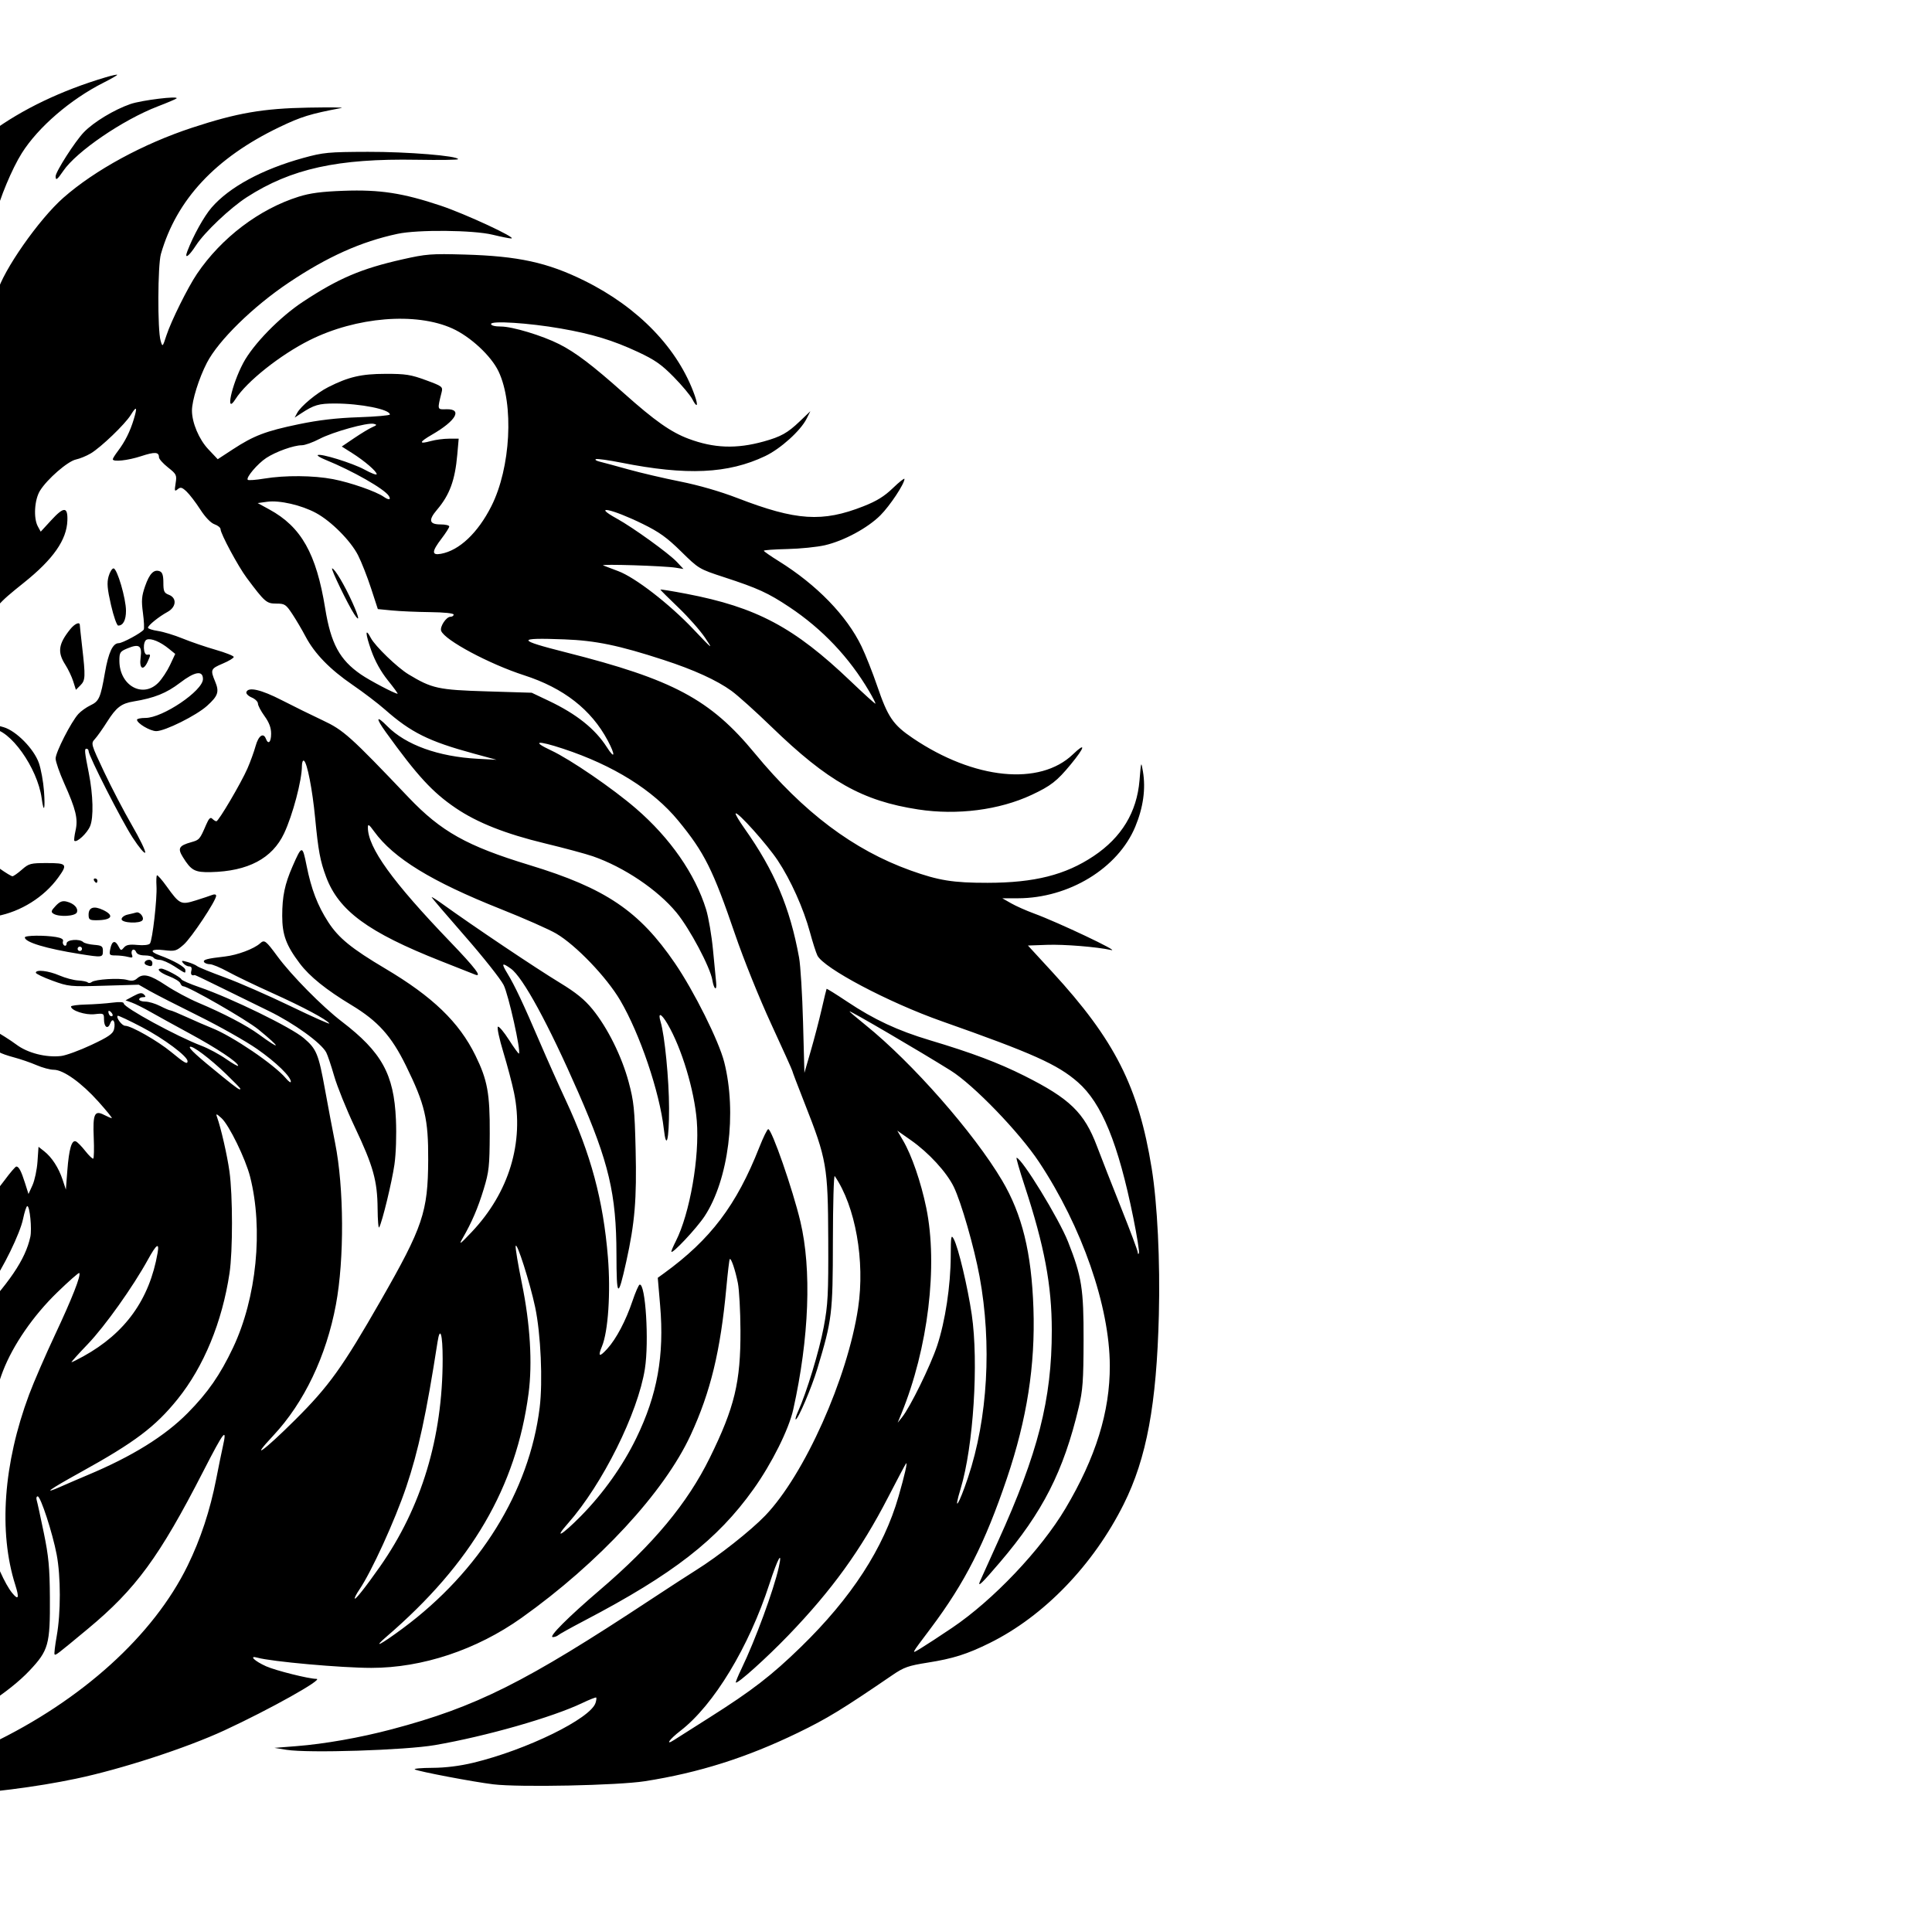 <?xml version="1.0" encoding="UTF-8"?>
<svg xmlns="http://www.w3.org/2000/svg" xmlns:xlink="http://www.w3.org/1999/xlink" width="3750" height="3710" viewBox="1500 0 3750 3420">
<path fill-rule="nonzero" fill="rgb(0%, 0%, 0%)" fill-opacity="1" d="M 10.676 3675.211 C -1.383 3618.266 -2.195 3606.43 3.141 3565.344 C 17.895 3451.793 81.324 3349.816 214.262 3225.918 C 320.219 3127.168 446.301 3043.926 626.695 2953.617 L 714.691 2909.562 L 717.75 2874.082 C 721.781 2827.262 729.648 2794.41 747.273 2750.746 C 779.711 2670.391 808.648 2634.898 904.785 2557.578 C 965.957 2508.371 1008.031 2458.551 1033.32 2405.352 C 1045.211 2380.328 1046.52 2373.551 1046.578 2336.34 C 1046.609 2313.648 1045.121 2293.559 1043.25 2291.691 C 1037.789 2286.23 1021.43 2309.988 992.914 2364.801 C 947.004 2453.031 930.254 2473.031 837.492 2550.398 C 755.418 2618.859 718.832 2658.262 685.738 2713.82 C 677.672 2727.359 670.535 2736.832 669.883 2734.867 C 669.227 2732.902 673.637 2718.156 679.68 2702.102 C 697.395 2655.039 702.977 2623.262 707.266 2545.141 C 710.555 2485.238 713.277 2465.73 721.879 2440.512 C 736.996 2396.148 753.148 2368.398 778.879 2342.578 C 806.066 2315.289 840.129 2297.57 916.527 2270.941 C 948.184 2259.91 983.406 2245.852 994.801 2239.691 C 1021.289 2225.391 1051.051 2199.191 1063.852 2178.922 C 1076.379 2159.059 1088.27 2118.969 1086.23 2103.41 C 1084.801 2092.488 1084.309 2092.93 1079.48 2109.359 C 1071 2138.27 1041.371 2178.309 1013.02 2199.18 C 979.742 2223.68 967.484 2228.559 912.668 2239.148 C 856.512 2250 821.742 2266.32 787.754 2297.789 L 761.688 2321.93 L 764.801 2307.078 C 769.461 2284.859 785.715 2245.969 801.832 2218.48 C 810.41 2203.859 840.297 2170.109 876.379 2134.301 C 930.777 2080.328 952.559 2051.602 944.895 2043.941 C 943.473 2042.52 940.52 2045.941 938.332 2051.551 C 933.645 2063.57 913.289 2082.859 886.777 2100.391 C 838.074 2132.602 784.488 2196.781 750.312 2263.84 C 745.109 2274.039 739.918 2281.461 738.773 2280.309 C 737.629 2279.172 741.457 2257.078 747.281 2231.238 C 763.996 2157.031 786.539 2117.449 852.43 2046.609 C 874.734 2022.629 893.746 2000.969 894.68 1998.469 C 897.512 1990.898 848.414 2033.762 807.18 2074.859 C 764.773 2117.121 743.797 2149.82 726.23 2201.02 C 706.238 2259.301 702.832 2283.871 698.824 2398.949 C 692.406 2583.109 685.426 2633.461 656.086 2707.121 C 640.172 2747.074 627.488 2767.074 598.871 2797.332 C 557.781 2840.781 507.891 2862.285 449.355 2861.773 C 413.898 2861.465 382.078 2854.441 413.398 2853.836 C 448.422 2853.16 514.98 2824.449 545.102 2797.02 C 623.02 2726.074 634.344 2614.25 581.09 2441.629 C 536.973 2298.641 531.051 2270.16 530.945 2200.461 C 530.848 2135.211 541.402 2084.27 565.84 2032.121 C 603.031 1952.762 647.125 1906.148 737.004 1851.191 C 756.859 1839.051 771.133 1829.109 768.715 1829.109 C 763.047 1829.109 678.367 1860.469 646.414 1874.41 C 531.246 1924.629 454.277 2007.789 421.684 2117.23 C 398.102 2196.41 404.992 2296.352 437.875 2352.078 C 442.242 2359.48 449.152 2371.129 453.23 2377.98 C 458.555 2386.898 455.402 2384.859 442.051 2370.719 C 405.125 2331.621 378.863 2276.641 364.887 2209.211 C 349.91 2136.949 359.711 2042.879 389.152 1976.309 C 414.684 1918.578 466.852 1854.5 518.289 1817.68 C 546.008 1797.84 600.727 1769.352 611.125 1769.352 C 614.445 1769.352 618.227 1767.629 619.527 1765.531 C 620.898 1763.309 596.426 1762.621 561.086 1763.898 C 525.465 1765.18 490.156 1764.18 475.832 1761.48 C 416.145 1750.23 341.199 1705.5 302.867 1658.25 C 281.41 1631.789 278.918 1621.23 298.602 1640.172 C 318.352 1659.172 351.184 1674.371 389.645 1682.328 C 426.758 1690 450.941 1688.27 478.789 1675.961 C 495.688 1668.48 497.449 1666.141 502.094 1644.98 C 526.488 1533.82 538.516 1519.551 640.488 1480.691 C 748.293 1439.609 823.719 1382.25 876.902 1300.891 C 889.562 1281.52 900.656 1265.68 901.559 1265.68 C 903.395 1265.68 894.305 1297.672 881.547 1336.109 C 860.898 1398.309 829.379 1437.969 780.391 1463.41 C 764.844 1471.488 718.137 1489.02 676.602 1502.359 C 595.609 1528.379 576.438 1538.84 556.273 1567.988 C 546.273 1582.441 525.074 1641.301 529.867 1641.301 C 530.582 1641.301 544.41 1628.34 560.594 1612.488 C 602.949 1571.02 628.375 1560.18 728.645 1540.801 C 820.648 1523.02 878.344 1484.602 908.594 1420.961 C 920.395 1396.141 924.418 1378.461 940.285 1281.75 C 945.895 1247.559 949.941 1235.809 963.164 1215.359 C 971.996 1201.691 986.66 1184.371 995.746 1176.891 C 1011.57 1163.84 1038.66 1151.691 1042.77 1155.801 C 1043.84 1156.871 1038.91 1170.031 1031.809 1185.039 C 1016.012 1218.449 1015.039 1245.77 1027.48 1306.82 C 1036.629 1351.75 1075.23 1440.68 1085.57 1440.68 C 1095.551 1440.68 1095.371 1447.641 1084.859 1468.41 C 1079.102 1479.781 1074.391 1493.559 1074.391 1499.031 C 1074.391 1513.93 1068.551 1511.289 1046.801 1486.57 C 1023.539 1460.129 1002.102 1418.891 998.793 1394.23 C 995.691 1371.129 990.699 1371.91 987.078 1396.07 C 984.164 1415.512 986.336 1435.32 993.141 1451.359 C 995.137 1456.051 999.18 1469.25 1002.129 1480.68 C 1006.051 1495.891 1013.879 1508.34 1031.34 1527.129 C 1044.449 1541.25 1061.93 1562.48 1070.18 1574.309 C 1078.422 1586.129 1087.211 1596.488 1089.711 1597.32 C 1095.211 1599.148 1104.27 1580.539 1104.27 1567.422 C 1104.27 1545.16 1144.52 1429.82 1194.672 1308.359 C 1209.469 1272.531 1213.84 1243.73 1207.141 1226.191 C 1203.039 1215.48 1200.73 1214.461 1180.531 1214.461 C 1158.57 1214.461 1158.16 1214.199 1127.609 1182.441 C 1110.68 1164.84 1094.648 1150.43 1092.012 1150.43 C 1077.02 1150.43 1103.328 1213.84 1126.891 1234.5 C 1140.879 1246.762 1165.199 1257.051 1180.352 1257.121 C 1190.18 1257.16 1183.629 1271.781 1171.078 1277.789 C 1152.109 1286.879 1131.82 1280.641 1108.02 1258.371 C 1074.301 1226.84 1068.512 1214.57 1071.488 1181 L 1074.02 1152.559 L 1055.141 1133.559 C 1044.762 1123.109 1036.77 1114.07 1037.379 1113.461 C 1039.84 1110.988 1163.77 1073.602 1169.488 1073.602 C 1172.891 1073.602 1180.809 1078.738 1187.109 1085.031 C 1193.391 1091.32 1202.781 1098.551 1207.961 1101.102 C 1222.129 1108.059 1232.309 1132.211 1232.34 1158.961 C 1232.371 1187.281 1237.648 1207.809 1254.078 1243.57 C 1260.891 1258.398 1266.469 1273.98 1266.469 1278.18 C 1266.469 1282.371 1252.469 1301.93 1235.359 1321.629 C 1174.262 1391.961 1162.629 1412.441 1130.379 1506.559 C 1107.551 1573.16 1102.809 1605.219 1115.102 1609.941 C 1118.711 1611.32 1124.949 1609.59 1128.969 1606.078 C 1137.648 1598.5 1164.262 1593.07 1174.129 1596.852 C 1192.051 1603.73 1171.57 1627.309 1152.461 1621.809 C 1145.91 1619.91 1130.789 1618.109 1118.852 1617.809 C 1098.738 1617.281 1096.469 1618.27 1087.91 1631.34 C 1075.5 1650.27 1076.25 1656.699 1091.461 1662 C 1107.879 1667.73 1108.43 1680.711 1092.559 1687.941 C 1086.129 1690.879 1062.602 1695.059 1040.27 1697.219 C 1017.949 1699.391 991.047 1702.988 980.484 1705.219 C 969.918 1707.449 945.91 1711.34 927.129 1713.871 C 857.793 1723.199 814.016 1733.352 814.016 1740.09 C 814.016 1742.609 816.898 1743.551 820.418 1742.199 C 830.02 1738.52 1016.488 1710.609 1051.352 1707.641 C 1074.84 1705.641 1082.809 1706.441 1086.73 1711.18 C 1090.98 1716.289 1088.309 1717.77 1070.301 1720.238 C 1058.469 1721.871 1047.82 1724.762 1046.641 1726.672 C 1045.461 1728.578 1034.898 1731.461 1023.16 1733.07 C 1011.43 1734.691 1001.82 1737.441 1001.82 1739.199 C 1001.82 1740.949 1010.559 1741.059 1021.238 1739.441 C 1044.621 1735.891 1041.141 1740.25 1014.629 1747.711 C 984.41 1756.219 810.297 1848.16 815.168 1853.031 C 815.875 1853.738 846.156 1839.07 882.461 1820.441 C 918.766 1801.82 961.918 1780.879 978.352 1773.922 C 994.781 1766.961 1024.559 1754.211 1044.512 1745.578 C 1089.961 1725.91 1101.66 1724.77 1103.41 1739.809 C 1104.57 1749.73 1101.82 1752.02 1075.672 1762.949 C 1059.711 1769.621 1041.84 1778.352 1035.969 1782.34 C 1017.719 1794.77 983.355 1810.941 928.605 1832.898 C 852.75 1863.328 842.73 1867.781 845.035 1870.09 C 849.16 1874.211 994.328 1816.27 1030.68 1795.988 C 1089.02 1763.441 1133.738 1743.738 1149.281 1743.738 C 1157.109 1743.738 1164.73 1741.789 1166.199 1739.41 C 1167.68 1737.02 1170.699 1736.191 1172.93 1737.57 C 1175.148 1738.941 1175.77 1742.012 1174.301 1744.391 C 1170.219 1750.988 1134.859 1765.09 1122.391 1765.09 C 1116.32 1765.09 1108.309 1767.738 1104.609 1770.988 C 1100.898 1774.238 1085.82 1781.23 1071.09 1786.539 C 1033.43 1800.102 1040.621 1801.539 1080.691 1788.461 C 1098.98 1782.488 1114.84 1778.5 1115.941 1779.602 C 1120.27 1783.93 1111.02 1791.48 1085.82 1804.16 C 1064.809 1814.75 1030.32 1835.77 1019.262 1844.738 C 1018.281 1845.531 1018.75 1847.449 1020.301 1849 C 1021.852 1850.559 1026.559 1848.711 1030.77 1844.891 C 1041.148 1835.5 1115.738 1800.789 1133.512 1797.078 C 1147.039 1794.262 1147.641 1794.641 1144.719 1804.141 C 1143.031 1809.66 1139.961 1816.281 1137.898 1818.871 C 1129.879 1828.941 1128.73 1861.469 1135.91 1875.34 C 1142.309 1887.711 1144.68 1888.871 1163.59 1888.871 C 1189.02 1888.871 1215.23 1877.828 1260.07 1848.23 C 1301.828 1820.672 1327.289 1795.512 1339.309 1769.941 C 1351.809 1743.359 1347.34 1730.969 1305.141 1675.141 C 1278.859 1640.371 1266.129 1627.34 1249.672 1618.391 C 1213.77 1598.852 1183.59 1568.141 1175.422 1542.871 C 1168.012 1519.91 1166.379 1503.789 1170.988 1499.172 C 1174.859 1495.309 1189.59 1503.672 1205.602 1518.82 L 1219.422 1531.898 L 1229.898 1522.059 C 1242.23 1510.469 1249.129 1511.191 1312.078 1530.559 C 1360.23 1545.391 1366.828 1545.68 1402.379 1534.539 C 1417.25 1529.871 1440.441 1526.051 1453.91 1526.051 C 1475.039 1526.051 1481.27 1528.102 1499.398 1540.988 C 1510.961 1549.211 1522.09 1555.93 1524.129 1555.93 C 1526.18 1555.93 1534.41 1550.172 1542.441 1543.121 C 1556.031 1531.191 1559.328 1530.32 1591.02 1530.32 C 1630.09 1530.32 1631.77 1532.52 1612.781 1558.75 C 1585.5 1596.391 1540.148 1624.789 1493.691 1633.289 C 1480.23 1635.75 1463.16 1641.488 1455.75 1646.039 C 1439.379 1656.09 1398.07 1706.449 1390.43 1725.68 C 1374.02 1766.969 1404.578 1808.691 1482.629 1851.609 C 1498.73 1860.461 1520.809 1874.41 1531.699 1882.609 C 1553.559 1899.07 1589.289 1908.199 1618.621 1904.828 C 1628.012 1903.75 1654.34 1894.121 1677.129 1883.43 C 1710.18 1867.941 1719.129 1861.82 1721.289 1853.199 C 1724.949 1838.59 1718.75 1828.602 1713.988 1841.461 C 1709.391 1853.891 1701.852 1849.039 1701.852 1833.648 C 1701.852 1821.988 1701.289 1821.691 1683.352 1823.711 C 1665.68 1825.699 1637.828 1816.531 1637.82 1808.73 C 1637.82 1807.031 1650.789 1805.309 1666.629 1804.91 C 1682.48 1804.52 1705.531 1802.891 1717.859 1801.301 C 1732.531 1799.41 1740.27 1799.961 1740.27 1802.898 C 1740.27 1810.73 1843.691 1867.059 1890.73 1884.852 C 1904.23 1889.949 1925.84 1901.531 1938.75 1910.57 C 1951.66 1919.621 1962.23 1925.559 1962.23 1923.762 C 1962.23 1917.281 1920.59 1889.57 1868.32 1861.27 C 1838.98 1845.371 1804.449 1826.352 1791.609 1819 C 1778.762 1811.648 1762.719 1803.641 1755.961 1801.199 L 1743.68 1796.77 L 1758.969 1788.531 C 1770.988 1782.059 1775.379 1781.41 1779.461 1785.5 C 1783.551 1789.578 1783.109 1790.691 1777.398 1790.691 C 1773.41 1790.691 1770.141 1792.621 1770.141 1794.961 C 1770.141 1797.309 1775.5 1799.23 1782.051 1799.23 C 1788.59 1799.23 1801.488 1803.07 1810.691 1807.77 C 1819.91 1812.461 1828.91 1816.309 1830.699 1816.309 C 1832.488 1816.309 1846.969 1822.281 1862.879 1829.57 C 1878.789 1836.871 1900.461 1846.27 1911.051 1850.449 C 1951.398 1866.398 2032.23 1921.27 2054.91 1948.121 C 2060.109 1954.27 2064.43 1957.34 2064.52 1954.941 C 2064.859 1945.09 2036.051 1917.07 1999.051 1891.27 C 1977.398 1876.18 1926.16 1847.238 1885.191 1826.961 C 1844.219 1806.691 1801.379 1784.77 1789.988 1778.27 L 1769.281 1766.43 L 1701.66 1768.41 C 1636.051 1770.34 1633.09 1770.051 1601.789 1758.629 C 1584.039 1752.16 1569.531 1745.199 1569.531 1743.172 C 1569.531 1736.488 1594.039 1739.309 1615.059 1748.398 C 1626.41 1753.309 1642.828 1757.719 1651.551 1758.211 C 1660.27 1758.699 1668.738 1760.43 1670.359 1762.059 C 1671.988 1763.68 1675.422 1763.34 1677.98 1761.301 C 1684.852 1755.84 1731.891 1752.949 1746.41 1757.102 C 1755.52 1759.699 1760.859 1758.949 1765.949 1754.352 C 1777.57 1743.84 1791 1747.031 1822.141 1767.73 C 1838.449 1778.578 1866.559 1793.68 1884.609 1801.289 C 1934.398 1822.289 1978.52 1845.359 2002.512 1862.93 C 2046.539 1895.18 2046.141 1889.801 2001.809 1853.559 C 1977.891 1834.02 1865.25 1769.359 1855.109 1769.359 C 1853.488 1769.359 1851.141 1766.691 1849.879 1763.43 C 1848.629 1760.16 1838.82 1754.141 1828.09 1750.039 C 1810.262 1743.23 1802.102 1735.211 1813 1735.211 C 1819.609 1735.211 1850.23 1751.461 1851.922 1755.871 C 1852.719 1757.969 1868.551 1764.898 1887.09 1771.262 C 1949.07 1792.539 2065.379 1849.34 2089.828 1870.27 C 2114.449 1891.34 2118.23 1900.551 2130.922 1970.449 C 2137.051 2004.23 2145.84 2050.711 2150.461 2073.738 C 2167.789 2160.301 2168.488 2299.07 2152.039 2387.301 C 2133.371 2487.43 2090.23 2577.738 2030.641 2641.441 C 1982.789 2692.59 2012.219 2671.5 2072.68 2611.301 C 2138.66 2545.621 2164.691 2509.34 2239.262 2379.078 C 2320.91 2236.43 2330.629 2207.621 2331.121 2106.559 C 2331.512 2027.031 2324.84 1998.781 2287.949 1923.609 C 2259.66 1865.969 2233.621 1837.02 2182.148 1805.969 C 2133.109 1776.391 2100.98 1750.512 2081.859 1725.18 C 2055.379 1690.109 2047.781 1669.5 2047.789 1632.77 C 2047.809 1594.781 2052.691 1571.359 2067.82 1536.719 C 2085.98 1495.18 2087.039 1495.121 2095.039 1535.141 C 2104.219 1581.109 2116.328 1612.711 2137.051 1644.77 C 2157.031 1675.68 2182.23 1696.238 2247.84 1735.16 C 2339.84 1789.73 2391.109 1839.141 2422.809 1903.809 C 2446.172 1951.461 2450.949 1977.559 2450.59 2055.34 C 2450.301 2118.859 2449.148 2129.43 2438.91 2163.07 C 2427.641 2200.078 2415.852 2227.551 2397.801 2258.879 C 2389.93 2272.531 2392.801 2270.531 2415.52 2246.539 C 2488.051 2169.941 2517.641 2072.539 2497.711 1976.031 C 2494.07 1958.43 2484.699 1922.949 2476.879 1897.18 C 2469.051 1871.41 2464.352 1849.281 2466.422 1848 C 2468.488 1846.719 2478.199 1858.25 2488.012 1873.629 C 2497.809 1889.012 2506.48 1900.941 2507.281 1900.141 C 2511.57 1895.852 2486.949 1785.559 2477.559 1767.031 C 2471.641 1755.359 2437.789 1712.641 2402.328 1672.121 C 2366.859 1631.59 2337.852 1597.578 2337.852 1596.551 C 2337.852 1595.512 2346.969 1601.238 2358.129 1609.27 C 2419.5 1653.488 2538.77 1733.531 2587.129 1762.949 C 2618.109 1781.789 2634.75 1795.328 2650.102 1814.172 C 2679.238 1849.941 2706.828 1905.48 2720.23 1955.371 C 2730.289 1992.852 2731.852 2007.891 2733.738 2086.262 C 2736.07 2182.719 2732.219 2228.762 2715.578 2303.91 C 2699.441 2376.789 2696.68 2374.711 2696.531 2289.59 C 2696.32 2172.941 2681.84 2111.359 2622.82 1976.371 C 2564.359 1842.672 2514.949 1751.891 2491.559 1735.238 C 2473.949 1722.699 2472.672 1724.559 2484.988 1744.809 C 2499.059 1767.941 2515.789 1803.41 2547.59 1877.59 C 2561.539 1910.121 2584.281 1961.02 2598.129 1990.699 C 2646.82 2095.07 2670.98 2185.059 2679.961 2295.43 C 2685.52 2363.879 2680.469 2439.629 2668.398 2468.5 C 2659.961 2488.711 2663.301 2490.148 2678.859 2472.988 C 2696.16 2453.898 2714.781 2418.59 2727.551 2380.629 C 2733.309 2363.512 2739.609 2349.109 2741.539 2348.621 C 2752.98 2345.719 2760.051 2459.09 2751.738 2512.059 C 2738.309 2597.641 2669.41 2736.156 2602.578 2811.922 C 2573.551 2844.828 2590.84 2835.082 2627.512 2797.863 C 2670.871 2753.859 2708.84 2700.43 2735.051 2646.52 C 2775.891 2562.52 2789.621 2486.148 2781.32 2389.121 L 2776.73 2335.371 L 2788.809 2326.609 C 2879.27 2260.941 2929.48 2194.578 2973.852 2082.02 C 2981.48 2062.648 2989.27 2046.801 2991.148 2046.801 C 2998.031 2046.801 3038.719 2163.801 3053.512 2226.078 C 3075.648 2319.32 3070.621 2452.07 3039.68 2591.031 C 3031.059 2629.738 2998.012 2695.922 2962.34 2745.902 C 2892.359 2843.969 2806.641 2910.602 2634.5 3000.762 C 2608.68 3014.285 2585.73 3027.031 2583.5 3029.082 C 2581.27 3031.133 2576.531 3032.812 2572.969 3032.812 C 2563.98 3032.812 2602.891 2993.879 2664.5 2941.223 C 2768.129 2852.656 2834.199 2773.211 2877.641 2684.93 C 2925.922 2586.828 2937.719 2537.801 2937.23 2437.359 C 2937.051 2399.801 2934.789 2358.5 2932.219 2345.59 C 2927.141 2320.121 2919.109 2296.461 2916.449 2299.121 C 2915.539 2300.031 2912.57 2324.789 2909.871 2354.129 C 2898.488 2477.371 2879.25 2556.852 2840.512 2640.699 C 2789.32 2751.492 2662.211 2888.902 2512.281 2995.508 C 2425.09 3057.504 2319.781 3092.57 2220.781 3092.57 C 2162.52 3092.57 2026.762 3080.41 1999.57 3072.758 C 1982.25 3067.879 1994.02 3079.457 2016.648 3089.547 C 2035.199 3097.82 2099.641 3113.914 2114.23 3113.914 C 2129.391 3113.914 2023.289 3173.285 1935.621 3213.859 C 1861.449 3248.18 1735.602 3289.148 1647.359 3307.695 C 1491.578 3340.441 1281.039 3353.121 1138.422 3338.348 C 1106.719 3335.066 1058.699 3331.125 1031.711 3329.586 C 977.391 3326.496 850.371 3316.797 777.734 3310.195 C 714.719 3304.469 514.02 3304.668 461.426 3310.508 C 267.898 3332.004 117.004 3411.48 59.625 3522.133 C 35.07 3569.484 24.16 3609.121 20.785 3663.242 L 17.91 3709.359 Z M 1174.801 3312.508 C 1308.809 3301.523 1397.48 3280.645 1482.031 3240.168 C 1658.898 3155.488 1798.039 3029.488 1864.191 2894.09 C 1889.391 2842.523 1907.77 2786.801 1919.641 2725.984 C 1924.512 2701.059 1930.32 2672.609 1932.551 2662.77 C 1941.289 2624.262 1934.871 2632.391 1894.789 2710.543 C 1809.309 2877.238 1763.801 2939.395 1670.539 3016.809 C 1609.762 3067.262 1608.102 3068.535 1605.91 3066.344 C 1604.898 3065.336 1606.801 3049.215 1610.129 3030.52 C 1618.109 2985.715 1618.059 2915.215 1610.02 2872.746 C 1602.059 2830.766 1578.879 2759.633 1573.16 2759.633 C 1570.852 2759.633 1569.988 2762.992 1571.238 2767.102 C 1572.5 2771.211 1578.66 2799.543 1584.949 2830.062 C 1594.441 2876.145 1596.449 2897.488 1596.828 2955.98 C 1597.41 3047.355 1594.238 3058.715 1557.059 3098.121 C 1478.711 3181.18 1266.461 3284.422 1127.75 3306.945 C 1111.32 3309.613 1096.051 3313.371 1093.82 3315.297 C 1088.629 3319.777 1084.32 3319.926 1174.801 3312.508 Z M 487.902 3130.176 C 530.977 3110.516 626.738 3071.477 691.641 3047.113 C 719.414 3036.691 761.672 3019.535 785.547 3008.996 C 828.762 2989.914 895.113 2952.52 895.113 2947.246 C 895.113 2945.723 875.285 2954.418 851.047 2966.566 C 826.809 2978.715 769.668 3000.84 724.062 3015.734 C 624.086 3048.379 570.453 3070.336 496.418 3108.93 C 444.168 3136.168 368.812 3182.465 363.969 3190.301 C 362.789 3192.207 382.602 3182.926 408 3169.672 C 433.395 3156.414 469.352 3138.645 487.902 3130.176 Z M 745.758 3146.125 C 930.062 3106.066 1038.039 3066.988 1127.75 3007.887 C 1193.609 2964.492 1265.18 2878.293 1287.16 2815.883 L 1295.148 2793.184 L 1304.281 2808.652 C 1317.422 2830.926 1353.43 2878.957 1357.059 2879.062 C 1358.75 2879.109 1353.578 2866.078 1345.559 2850.105 C 1321.27 2801.691 1311.719 2757.633 1311.621 2693.469 C 1311.539 2647.301 1313.191 2632.629 1321.41 2606.121 C 1341.602 2541.051 1362.5 2510.23 1446.898 2421.02 C 1518.441 2345.41 1549.16 2300.129 1558.852 2255.98 C 1562.211 2240.699 1557.859 2196.199 1553 2196.199 C 1551.289 2196.199 1547.57 2207.449 1544.73 2221.211 C 1538.922 2249.328 1506.109 2316.68 1481.34 2351.32 C 1453.469 2390.281 1412.141 2433.621 1366.02 2472.25 C 1289.191 2536.59 1266.941 2582.91 1257.879 2697.379 C 1255.441 2728.098 1250.461 2763.793 1246.789 2776.707 C 1219.988 2871.027 1101.871 2983.035 948.473 3059.566 C 908.355 3079.582 802.801 3118.594 737.184 3137.656 C 623.961 3170.555 625.66 3172.227 745.758 3146.125 Z M 2281.852 3015.859 C 2431.199 2905.121 2527.422 2749.93 2547.48 2587.398 C 2553.789 2536.309 2549.672 2444.211 2538.762 2392.551 C 2528.711 2344.941 2502.84 2263.82 2500.91 2273.84 C 2500.18 2277.648 2505.609 2310.199 2512.969 2346.172 C 2529.07 2424.762 2533.711 2501.238 2525.93 2559.871 C 2501.801 2741.832 2415.352 2889.855 2250.27 3031.906 C 2221.762 3056.441 2238.789 3047.789 2281.852 3015.859 Z M 1529.629 2931.457 C 1496.969 2828.633 1506.609 2695.738 1556.43 2562.191 C 1565.391 2538.141 1588.078 2485.809 1606.84 2445.898 C 1639.961 2375.43 1657.781 2329.98 1653.84 2326.039 C 1652.781 2324.98 1633.559 2341.91 1611.121 2363.66 C 1564.559 2408.801 1525.27 2465.789 1505.641 2516.66 C 1471.309 2605.629 1459.762 2767.672 1481.641 2853.539 C 1489.891 2885.91 1509.699 2930.117 1523.551 2947.066 C 1535.871 2962.148 1537.809 2957.184 1529.629 2931.457 Z M 2237.379 2896.223 C 2318.172 2781.113 2359.191 2645.328 2359.191 2493.02 C 2359.191 2444.75 2354.219 2428.051 2349.289 2459.77 C 2327.59 2599.539 2312.031 2671.641 2288.551 2741.234 C 2266.48 2806.652 2220.949 2906.312 2197.25 2941.039 C 2192.441 2948.082 2188.5 2955.551 2188.48 2957.633 C 2188.449 2962.5 2208.82 2936.906 2237.379 2896.223 Z M 848.164 2847.207 C 892.227 2824.977 920.098 2802.285 939.586 2772.777 C 962.48 2738.105 977.992 2707.801 995.207 2664.09 L 1008.461 2630.441 L 1036.98 2620.84 C 1084.32 2604.891 1112.559 2577.988 1145.262 2517.68 C 1156.48 2496.98 1173.199 2467.559 1182.43 2452.301 C 1191.641 2437.039 1200.281 2422.641 1201.609 2420.289 C 1202.949 2417.941 1193.379 2426.59 1180.359 2439.5 C 1167.328 2452.41 1152.77 2466.461 1148 2470.719 C 1143.219 2474.98 1133.02 2490.34 1125.32 2504.871 C 1109.359 2534.961 1084.469 2569.781 1069.578 2582.828 C 1053.871 2596.59 996.332 2635.309 939.934 2670.059 C 839.793 2731.766 801.152 2769.191 766.867 2837.684 C 736.488 2898.359 737.117 2899.723 785.203 2877.391 C 806.918 2867.305 835.25 2853.723 848.164 2847.207 Z M 1669.84 2718.395 C 1756.27 2682.211 1819.961 2642.73 1864.309 2597.859 C 1903.422 2558.281 1927.27 2523.91 1952.301 2471.09 C 1998.012 2374.578 2011.34 2241.172 1985.441 2139.191 C 1976.59 2104.32 1944.609 2038.789 1929.922 2025.461 C 1920.23 2016.66 1918.691 2016.211 1921.09 2022.871 C 1928.82 2044.27 1940.988 2097.43 1945.391 2129.031 C 1951.859 2175.469 1951.91 2283.57 1945.488 2326.391 C 1931.25 2421.191 1895.559 2507.801 1844.73 2570.922 C 1801.512 2624.578 1761.391 2654.809 1656.391 2712.82 C 1594.75 2746.879 1580.469 2757.324 1618.621 2740.449 C 1632.699 2734.219 1655.75 2724.293 1669.84 2718.395 Z M 1246.781 2520.301 C 1255.461 2474.93 1266.789 2445.371 1291.762 2402.941 C 1303.801 2382.48 1312.871 2364.961 1311.91 2364 C 1309.988 2362.078 1285.859 2394.672 1271.52 2418.57 C 1254.73 2446.551 1240.75 2490.629 1238.051 2524.109 C 1234.789 2564.391 1238.66 2562.699 1246.781 2520.301 Z M 1661.828 2487.77 C 1743.262 2442.809 1790.199 2377.371 1805.941 2286.898 C 1809.57 2265.98 1803.609 2270.09 1787.34 2299.711 C 1758.289 2352.629 1703.578 2429.531 1670.449 2464.039 C 1651.859 2483.41 1637.629 2499.262 1638.828 2499.262 C 1640.039 2499.262 1650.379 2494.09 1661.828 2487.77 Z M 1508.828 2146.039 C 1519.641 2131.371 1529.93 2119.371 1531.68 2119.371 C 1536.59 2119.371 1541.148 2128.031 1548.539 2151.379 L 1555.289 2172.719 L 1563.051 2155.648 C 1567.309 2146.262 1571.691 2125.641 1572.781 2109.828 L 1574.75 2081.078 L 1585.73 2089.719 C 1600.66 2101.461 1613.91 2121.922 1621.52 2144.98 L 1627.859 2164.18 L 1630.711 2127.102 C 1633.941 2085.109 1639.191 2067.199 1647.289 2070.609 C 1650.301 2071.871 1658.531 2080.25 1665.57 2089.23 C 1672.609 2098.199 1679.551 2104.859 1680.98 2104.031 C 1682.41 2103.199 1682.84 2084.961 1681.941 2063.488 C 1679.988 2017.18 1683.449 2009.539 1702.07 2019.172 C 1708.762 2022.629 1715.461 2025.461 1716.961 2025.461 C 1718.469 2025.461 1706.871 2011.129 1691.191 1993.609 C 1658.172 1956.719 1622.961 1931.559 1604.379 1931.559 C 1597.34 1931.559 1582.301 1927.531 1570.949 1922.602 C 1559.609 1917.68 1539.871 1910.891 1527.09 1907.5 C 1514.309 1904.121 1501.828 1899.699 1499.34 1897.68 C 1496.859 1895.648 1482.781 1887.891 1468.051 1880.441 C 1442.551 1867.52 1438.262 1866.762 1378.211 1864.449 C 1307.43 1861.73 1297.941 1863.59 1262.141 1887.172 C 1249.328 1895.609 1232.602 1903.09 1224.961 1903.789 C 1217.309 1904.5 1201.922 1910.43 1190.738 1916.961 C 1161.949 1933.781 1107.059 1991.25 1113.559 1997.762 C 1114.609 1998.809 1126.441 1996.551 1139.84 1992.73 C 1153.238 1988.922 1165.391 1986.988 1166.84 1988.43 C 1168.289 1989.879 1166.969 2000.02 1163.91 2010.961 C 1158.02 2032 1156.32 2078.93 1161.27 2083.879 C 1162.879 2085.5 1169.789 2080.211 1176.602 2072.141 C 1188.762 2057.762 1189.129 2057.641 1195.59 2066.012 C 1199.77 2071.43 1202.219 2083.75 1202.309 2099.77 L 1202.441 2125 L 1261.691 2064.801 L 1266.289 2086.281 C 1271.75 2111.738 1295.559 2158.16 1313.922 2179.121 C 1322.34 2188.738 1325.969 2191.02 1324.109 2185.531 C 1312.781 2152.059 1311.762 2072.309 1322.57 2065.629 C 1328.262 2062.109 1330.309 2064.711 1336.949 2083.828 C 1340.5 2094.051 1343.43 2097.762 1344.77 2093.75 C 1345.949 2090.23 1349.031 2080.461 1351.609 2072.051 C 1354.191 2063.629 1362.02 2051.27 1369 2044.57 C 1375.988 2037.879 1381.711 2029.879 1381.711 2026.801 C 1381.711 2015.371 1389.391 2021.672 1391.922 2035.18 C 1393.371 2042.871 1403.66 2064.148 1414.809 2082.469 C 1425.949 2100.789 1437.949 2121.34 1441.469 2128.148 C 1444.988 2134.949 1449 2140.57 1450.391 2140.621 C 1451.77 2140.66 1455.309 2127.27 1458.25 2110.84 C 1461.18 2094.422 1465.109 2080.031 1466.969 2078.879 C 1473.852 2074.629 1481.961 2105.121 1481.289 2132.719 C 1480.809 2152.27 1477.691 2166.781 1471.199 2179.672 L 1461.809 2198.328 L 1475.488 2185.531 C 1483.02 2178.48 1498.02 2160.711 1508.828 2146.039 Z M 1966.5 1968.262 C 1966.5 1967.32 1954.012 1954.5 1938.75 1939.77 C 1907.75 1909.84 1872.43 1883.32 1868.66 1887.148 C 1865.988 1889.859 1882.422 1904.891 1931.559 1944.68 C 1961.148 1968.648 1966.5 1972.25 1966.5 1968.262 Z M 1864.051 1914.871 C 1864.051 1905.461 1818.219 1871.23 1776.059 1849.148 C 1750.77 1835.898 1729.34 1825.809 1728.43 1826.719 C 1724.828 1830.32 1736.699 1846.18 1743 1846.18 C 1754.691 1846.18 1806.5 1875.762 1832.531 1897.301 C 1858.102 1918.461 1864.051 1921.77 1864.051 1914.871 Z M 837.605 1872.621 C 836.289 1871.309 832.848 1872.621 829.949 1875.531 C 825.766 1879.75 826.258 1880.238 832.34 1877.93 C 836.551 1876.32 838.918 1873.93 837.605 1872.621 Z M 1715.441 1819.648 C 1712.379 1816.59 1710.391 1816.34 1710.391 1819.012 C 1710.391 1821.43 1711.672 1824.699 1713.23 1826.27 C 1714.801 1827.828 1717.07 1828.121 1718.289 1826.91 C 1719.5 1825.691 1718.219 1822.43 1715.441 1819.648 Z M 939.934 1816.309 C 941.383 1813.961 940.648 1812.039 938.305 1812.039 C 935.957 1812.039 932.848 1813.961 931.398 1816.309 C 929.945 1818.648 930.68 1820.57 933.027 1820.57 C 935.375 1820.57 938.484 1818.648 939.934 1816.309 Z M 989.02 1792.828 C 1008.98 1782.5 1023.922 1773.949 1022.219 1773.84 C 1017.398 1773.5 975.688 1792.68 959.141 1802.84 C 934.027 1818.25 950.668 1812.68 989.02 1792.828 Z M 871.641 1781.09 C 912.324 1763.602 954.758 1749.219 980.777 1744.121 C 999.188 1740.512 999.293 1740.398 984.738 1739.941 C 964.246 1739.301 920.809 1752.281 872.457 1773.48 C 833.344 1790.641 801.57 1808.859 826.82 1799.66 C 832.688 1797.52 852.859 1789.172 871.641 1781.09 Z M 903.652 1696.641 C 982.656 1688.77 1053.559 1678.5 1050.051 1675.441 C 1048.18 1673.809 1016.871 1675.93 980.484 1680.172 C 944.094 1684.398 894.156 1689.988 869.504 1692.59 C 844.855 1695.18 822.766 1698 820.418 1698.84 C 811.141 1702.191 861.273 1700.859 903.652 1696.641 Z M 1373.289 1655.961 C 1375.57 1649.941 1377.449 1640.262 1377.449 1634.449 C 1377.449 1620.629 1390.828 1594.879 1404.781 1581.859 C 1418.25 1569.301 1419.469 1561.461 1406.551 1570.512 C 1399.969 1575.121 1395.68 1575.73 1391.898 1572.602 C 1388.301 1569.609 1381.621 1569.539 1371.289 1572.391 C 1362.891 1574.711 1356.969 1575.059 1358.148 1573.148 C 1361.129 1568.328 1325.262 1563.48 1311.738 1566.871 C 1300.809 1569.621 1296.23 1582.602 1304.422 1587.66 C 1308.859 1590.398 1334.77 1643 1334.77 1649.262 C 1334.77 1657.07 1348.078 1666.91 1358.648 1666.91 C 1365.961 1666.91 1370.379 1663.609 1373.289 1655.961 Z M 1286.391 1558.25 C 1286.391 1554.84 1284.762 1553.051 1282.762 1554.281 C 1280.77 1555.512 1280.238 1558.309 1281.59 1560.5 C 1285.039 1566.078 1286.391 1565.449 1286.391 1558.25 Z M 1194.52 1178.961 C 1205.551 1170.57 1213.32 1139.75 1207.578 1127.16 C 1203.34 1117.84 1164.27 1094.941 1152.621 1094.941 C 1145.18 1094.941 1131.031 1113.801 1128.609 1126.949 C 1126 1141.051 1141.25 1172.289 1154.512 1180.012 C 1164.711 1185.961 1186.07 1185.391 1194.52 1178.961 Z M 1158.07 1131.609 C 1160.379 1125.578 1180.32 1118.352 1184.141 1122.16 C 1186 1124.031 1163 1137.621 1157.969 1137.621 C 1156.75 1137.621 1156.801 1134.91 1158.07 1131.609 Z M 2457.359 3318.59 C 2418.539 3313.863 2312.379 3293.691 2305.199 3289.672 C 2302.359 3288.086 2317.672 3286.707 2339.219 3286.609 C 2364.879 3286.496 2392.391 3283.059 2418.949 3276.652 C 2522.449 3251.68 2646.289 3190.98 2655.969 3160.477 C 2657.5 3155.641 2658.07 3150.996 2657.23 3150.152 C 2656.379 3149.309 2644.199 3154.109 2630.16 3160.82 C 2571.969 3188.625 2443.32 3225.359 2344.25 3242.457 C 2286.5 3252.422 2098.309 3258.398 2056.129 3251.609 L 2032.66 3247.828 L 2075.34 3244.492 C 2130 3240.223 2198.988 3228.023 2260.34 3211.777 C 2424.719 3168.25 2518.73 3121.145 2763.449 2959.707 C 2796.801 2937.703 2836.18 2912.148 2850.949 2902.918 C 2894.301 2875.836 2957.23 2826.215 2985.301 2796.984 C 3061.359 2717.781 3145.129 2530.469 3165.602 2393.859 C 3179.262 2302.648 3160.449 2196.57 3120.219 2137.922 C 3118.359 2135.211 3116.75 2191.871 3116.641 2263.84 C 3116.43 2405.762 3115.102 2416.738 3086.379 2512.059 C 3075.379 2548.602 3049.078 2610.238 3044.5 2610.238 C 3043.141 2610.238 3045.281 2603.031 3049.262 2594.23 C 3065.609 2558.059 3090.102 2477.48 3098.801 2431.219 C 3107.059 2387.32 3108.031 2368.441 3107.609 2260.219 C 3107.051 2119.121 3104.641 2105.289 3061.828 1996.711 C 3048.648 1963.289 3037.871 1934.941 3037.871 1933.711 C 3037.871 1932.48 3019.48 1891.641 2996.988 1842.941 C 2973.801 1792.73 2943.469 1717.469 2926.91 1669.039 C 2883.719 1542.691 2867.27 1509.809 2816.359 1447.879 C 2767.66 1388.672 2690.789 1340.629 2593.09 1308.379 C 2542.68 1291.73 2530.75 1293.41 2569.762 1311.672 C 2607.09 1329.141 2688.98 1385.238 2734.539 1424.551 C 2800.75 1481.691 2849.34 1551.621 2870.52 1620.211 C 2875.27 1635.609 2881.32 1671.148 2883.961 1699.18 C 2886.59 1727.211 2889.32 1755.43 2890.012 1761.879 C 2891.898 1779.559 2885.711 1775.988 2882.738 1757.691 C 2878.711 1732.84 2838.738 1657.57 2813.02 1626.379 C 2776.48 1582.09 2711 1538.039 2650.531 1517.09 C 2637.02 1512.41 2595.109 1501.129 2557.391 1492.02 C 2481.191 1473.609 2426.531 1451.98 2384.801 1423.73 C 2339.602 1393.121 2310.23 1361.262 2249 1276.352 C 2228.719 1248.23 2229.891 1242.5 2251.449 1264.379 C 2287.52 1300.98 2350.922 1323.871 2427.422 1327.91 L 2463.77 1329.84 L 2418.949 1317.641 C 2332.309 1294.051 2297.691 1276.859 2247.23 1232.352 C 2233.789 1220.488 2205.449 1198.91 2184.281 1184.41 C 2140.141 1154.18 2110.539 1123.68 2093 1090.391 C 2086.289 1077.629 2074.762 1058.07 2067.391 1046.93 C 2054.988 1028.172 2052.68 1026.66 2036.301 1026.648 C 2017.27 1026.641 2014.148 1023.93 1978.898 976.75 C 1962.211 954.41 1928.078 890.922 1928.078 882.211 C 1928.078 879.238 1922.801 874.949 1916.34 872.68 C 1909.102 870.141 1898.48 859.078 1888.629 843.801 C 1879.84 830.18 1867.891 814.559 1862.07 809.102 C 1853.18 800.75 1850.43 800.051 1844.809 804.711 C 1838.879 809.629 1838.441 808.352 1840.859 793.23 C 1843.43 777.121 1842.629 775.461 1826.07 762.34 C 1816.441 754.719 1808.559 745.871 1808.559 742.691 C 1808.559 732.199 1800.68 731.699 1773.871 740.5 C 1748.172 748.941 1718.93 752.078 1718.93 746.398 C 1718.93 744.859 1723.441 737.66 1728.961 730.391 C 1742.559 712.5 1752.57 692.441 1759.648 668.93 C 1766.988 644.559 1765.199 642.059 1753.73 660.621 C 1742.719 678.441 1696.238 723.09 1676.238 735.059 C 1668.02 739.98 1655.039 745.328 1647.391 746.949 C 1631.461 750.32 1591.602 784.922 1577.66 807.469 C 1566.84 824.988 1564.672 860.711 1573.449 876.809 L 1579.031 887.031 L 1599.629 864.621 C 1623.98 838.141 1631.68 838.309 1630.789 865.281 C 1629.539 903.031 1603.32 940.539 1546.32 986.129 C 1494.809 1027.32 1490.68 1032.23 1467.031 1080.559 L 1446.68 1122.121 L 1441.578 1096.789 C 1426.16 1020.07 1424.48 1015.441 1401.051 984.512 C 1373.531 948.18 1367.379 931.23 1369.762 898.301 C 1371.41 875.398 1380.871 855.91 1390.32 855.91 C 1391.969 855.91 1395.031 865.691 1397.129 877.66 L 1400.93 899.422 L 1420.879 872.16 C 1431.859 857.16 1443.211 839.68 1446.109 833.32 C 1449.012 826.961 1452.789 821.762 1454.512 821.762 C 1456.23 821.762 1465.039 831.5 1474.102 843.391 L 1490.559 865.031 L 1494.32 852.141 C 1499.512 834.352 1487.262 798.012 1469.941 779.781 C 1462.5 771.961 1443.859 758.18 1428.5 749.18 C 1413.148 740.172 1391.539 723.121 1380.48 711.301 C 1357.289 686.5 1354.691 689.93 1373.52 720.52 C 1383.828 737.289 1385.441 742.648 1380.98 745.469 C 1371.719 751.34 1347.699 749.68 1309.48 740.52 C 1287.211 735.18 1272.012 733.41 1269.539 735.879 C 1267.352 738.07 1264.25 746.23 1262.66 754 C 1260.391 765.141 1256.012 769.941 1241.969 776.699 C 1229.02 782.949 1223.82 788.211 1222.91 796.02 C 1222.121 802.781 1218.488 807.34 1213.109 808.359 C 1203.391 810.199 1167.809 837.859 1149.789 857.59 C 1143.129 864.879 1124.699 888.211 1108.84 909.441 C 1078.238 950.379 1055.34 971.328 1029.32 982.211 C 1020.551 985.871 977.219 995.488 933.031 1003.59 C 748.742 1037.359 681.363 1071.98 586.242 1181.781 C 572.484 1197.66 560.41 1209.84 559.414 1208.852 C 556.691 1206.121 574.117 1161.59 586.758 1138.969 C 592.883 1128.012 610.277 1105.922 625.41 1089.871 C 684.117 1027.641 764.031 988.5 881.25 964.531 C 912.707 958.109 942.867 949.238 952.738 943.52 C 974.523 930.891 1012.93 890.578 1032.699 859.602 C 1045.391 839.711 1051.609 834.238 1068.68 827.961 C 1080.039 823.789 1095.809 817.809 1103.719 814.66 C 1111.641 811.52 1121.719 808.949 1126.129 808.949 C 1141.852 808.949 1133.781 800.922 1111.738 794.629 C 1034.5 772.59 995 773.859 938.867 800.199 C 917.152 810.391 899.383 820.32 899.383 822.262 C 899.383 824.199 910.426 828.859 923.926 832.621 C 966.117 844.371 969.871 845.84 967.68 849.84 C 962.234 859.762 856.656 958.352 851.469 958.352 C 832.957 958.352 829.621 927.41 846.027 907.91 C 858.957 892.539 859.234 890.059 848.023 890.059 C 830.996 890.059 810.07 877.621 797.207 859.859 C 790.016 849.941 784.137 840.238 784.137 838.309 C 784.137 836.391 790.379 833.172 798.008 831.16 C 809.785 828.07 811.832 825.641 811.555 815.031 C 811.375 808.172 810.414 799.961 809.422 796.789 C 808.133 792.691 818.66 788.23 846.027 781.289 C 867.156 775.93 904.613 764.27 929.262 755.371 C 970.477 740.512 977.684 739.211 1018.898 739.27 C 1054.051 739.309 1069.16 741.309 1088.93 748.531 C 1122.59 760.82 1126.98 760.328 1147.219 742.051 C 1180.801 711.711 1185.871 683.199 1163.641 649.641 C 1128.691 596.871 1083.262 573.48 1004.809 567.84 L 972.352 565.512 L 982.301 587.988 C 987.77 600.359 999.039 622 1007.34 636.078 C 1015.641 650.172 1022.059 662.07 1021.602 662.539 C 1021.141 663.012 998.195 652.078 970.617 638.27 C 917.191 611.488 883.59 599.801 860.082 599.801 C 849.098 599.801 842.047 603.43 831.09 614.738 C 813.164 633.23 801.703 633.602 782.008 616.309 C 773.629 608.949 765.762 603.941 764.523 605.18 C 763.281 606.43 761.176 618.031 759.84 630.961 C 757.457 654.059 757.664 654.621 771.047 661.551 C 786.125 669.34 786.492 678.012 771.832 680.16 C 756.699 682.379 753.465 699.16 752.77 779.109 L 752.121 853.828 L 774.742 898.059 C 787.184 922.371 796.449 943.191 795.336 944.309 C 792.129 947.512 745.953 933 724.086 921.922 C 696.34 907.859 660.383 873.77 639.52 841.75 C 622.121 815.051 594.59 748 597.473 739.352 C 598.281 736.91 604.93 745.52 612.242 758.48 C 634.742 798.34 673.023 825.922 705.984 826 C 722.34 826.051 720.906 818.398 701.141 800.18 C 678.801 779.59 658.793 742.191 651.527 707.449 C 645.863 680.359 651.281 621.781 663.152 581.82 C 680.648 522.891 723.734 458.781 754.359 446.09 C 787.117 432.52 942.984 451.328 998.977 475.609 C 1023.012 486.031 1023.172 486.059 1023.172 479.691 C 1023.172 473.16 993.504 440.98 959.691 410.828 C 935.266 389.059 907.965 356.5 914.133 356.5 C 915.371 356.5 924.977 363.059 935.48 371.078 C 945.984 379.09 965.691 389.691 979.27 394.641 C 992.848 399.578 1012.32 406.699 1022.551 410.461 C 1032.77 414.23 1047.879 423.219 1056.121 430.461 C 1070.531 443.109 1071.32 443.301 1077.012 435.52 C 1085.5 423.91 1084.309 383.379 1074.871 362.898 C 1061.672 334.262 1032.48 305.879 981.359 271.98 C 947.355 249.422 927.555 232.969 915.98 217.641 C 894.977 189.82 894.723 183.828 915.391 203.629 C 947.484 234.379 969.98 240.621 1065.852 245.352 C 1159.621 249.98 1199.18 258.711 1257.648 287.73 C 1293.629 305.57 1317.289 325.961 1333.371 352.961 C 1348.16 377.789 1389.25 493.82 1404.93 554.98 L 1414.77 593.398 L 1417.98 572.789 C 1423.891 534.93 1412.16 490.84 1372.93 403.449 C 1356.871 367.691 1354.5 358.359 1352.859 324.48 C 1351.238 290.949 1352.391 282.422 1361.859 257.359 C 1401.691 152.059 1531.641 56.559 1705.309 4.988 C 1717.488 1.371 1727.461 -0.762 1727.461 0.25 C 1727.461 1.27 1715.461 8.148 1700.789 15.559 C 1636.73 47.879 1574.09 101.91 1542.379 152.191 C 1523.391 182.289 1498.98 240.789 1490.641 276.191 C 1483.898 304.789 1482.441 383.039 1488.02 416.262 C 1491.199 435.148 1491.309 435.262 1494.602 422.66 C 1505.57 380.719 1575.648 280.43 1623.09 238.781 C 1684.359 184.98 1777.621 134.25 1872.789 102.93 C 1960.191 74.172 2010.641 65.461 2098.82 63.891 C 2139.898 63.172 2168.711 63.48 2162.84 64.578 C 2102.238 76.02 2084.621 81.461 2042.039 101.91 C 1918.41 161.289 1842.691 242.398 1812.352 347.961 C 1806.059 369.871 1805.602 495.75 1811.738 516.43 C 1815.488 529.039 1815.539 528.988 1823.039 506.09 C 1832.219 478.02 1864.719 412.539 1882.461 386.379 C 1929.859 316.469 2003.059 260.941 2079.609 236.828 C 2101.91 229.809 2124.09 226.891 2167.109 225.34 C 2237.309 222.801 2281.859 229.629 2355.449 254.23 C 2403.41 270.27 2504.77 317.371 2492.359 317.859 C 2489.301 317.98 2472.969 314.719 2456.07 310.609 C 2418.68 301.52 2310.859 300.512 2271.691 308.891 C 2200.738 324.059 2135.602 353.27 2060.398 403.66 C 1991.16 450.059 1923.988 515.84 1901.559 559.25 C 1886.129 589.121 1872.59 632.43 1872.59 651.93 C 1872.59 675.539 1886.289 707.949 1904.352 727.07 L 1922.602 746.391 L 1952.02 727.16 C 1992.691 700.578 2015.719 691.809 2079.738 678.488 C 2118.719 670.391 2153.09 666.371 2195.922 664.93 C 2229.379 663.801 2256.75 661.398 2256.75 659.602 C 2256.75 649.691 2199.59 638.27 2150.039 638.27 C 2118.609 638.27 2109.711 640.871 2084.309 657.531 L 2071.93 665.641 L 2076.789 656.57 C 2083.77 643.52 2114.879 617.699 2137.23 606.41 C 2176.691 586.48 2201.262 580.789 2248.211 580.691 C 2287.18 580.609 2297.398 582.199 2326.5 592.91 C 2358.48 604.672 2359.84 605.711 2357.191 616.379 C 2348.621 650.77 2348.41 649.98 2366.109 649.41 C 2398.449 648.371 2385.48 671.621 2338.66 698.621 C 2313.039 713.398 2312.238 717.82 2336.379 711.109 C 2345.41 708.609 2361.23 706.551 2371.559 706.531 L 2390.32 706.512 L 2387.59 737.461 C 2383.191 787.359 2372.77 815.672 2348.16 844.59 C 2330.969 864.781 2333.059 872.98 2355.379 872.98 C 2364.52 872.98 2372 874.75 2372 876.922 C 2372 879.09 2365.27 889.672 2357.059 900.43 C 2337.77 925.711 2337.488 933.371 2355.988 929.98 C 2391.578 923.449 2427.551 889.441 2453.75 837.531 C 2491.281 763.191 2497.891 639.82 2467.762 576.129 C 2453.512 546 2413.359 508.629 2378.031 492.609 C 2307.359 460.57 2191.422 470.07 2100.949 515.309 C 2044 543.781 1978.469 595.891 1957.102 629.68 C 1936.629 662.059 1949.379 602.461 1972.078 559.672 C 1991.371 523.32 2042.859 470.539 2088.141 440.691 C 2157.02 395.309 2201.219 376.469 2281.141 358.461 C 2327.512 348.012 2336.949 347.281 2401.879 349.129 C 2505.879 352.102 2562.629 364.469 2634.141 399.781 C 2739.371 451.738 2816.441 531.879 2848.461 622.648 C 2855.871 643.641 2853.059 647.859 2843.711 629.781 C 2839.879 622.359 2823.629 602.941 2807.609 586.641 C 2783.949 562.551 2771 553.5 2738.52 538.328 C 2689.512 515.449 2649.59 503.328 2587.859 492.578 C 2526.371 481.871 2453.102 477.16 2453.102 483.898 C 2453.102 486.879 2460.602 488.82 2472.09 488.82 C 2494.441 488.82 2552.16 506.23 2585.422 523.012 C 2617.141 539.012 2650.34 564.23 2711.34 618.648 C 2770.84 671.75 2802.16 693.801 2836.25 706.609 C 2885.59 725.141 2929.199 726.738 2982.379 711.961 C 3015.73 702.699 3028.641 695.488 3052.219 672.969 L 3072.961 653.16 L 3065.48 667.988 C 3053.809 691.148 3015.078 726.07 2985.34 740.27 C 2913.25 774.672 2832.691 778.359 2705.84 753.078 C 2681.68 748.27 2659.59 745.18 2656.75 746.23 C 2653.91 747.281 2657.34 749.531 2664.391 751.238 C 2671.43 752.941 2696.398 759.699 2719.879 766.27 C 2743.352 772.82 2788.488 783.359 2820.18 789.68 C 2856.129 796.84 2897.879 808.91 2931.16 821.75 C 3045.559 865.898 3096.238 869.191 3176.238 837.641 C 3201.789 827.57 3216.57 818.41 3233.16 802.379 C 3245.48 790.469 3255.57 782.52 3255.57 784.711 C 3255.57 794.18 3227.398 836.711 3208.84 855.27 C 3184.172 879.941 3138.09 904.801 3101.141 913.371 C 3085.988 916.879 3053.07 920.211 3027.988 920.77 C 3002.91 921.328 2982.461 922.809 2982.559 924.059 C 2982.66 925.309 2995.641 934.371 3011.43 944.18 C 3085.359 990.172 3143.5 1050.059 3172.281 1109.879 C 3180.18 1126.309 3193.871 1160.891 3202.68 1186.711 C 3223.379 1247.34 3233.41 1261.98 3272.09 1288.09 C 3390.789 1368.191 3518.121 1381 3582.5 1319.309 C 3608.441 1294.461 3606.09 1305.18 3578.18 1339 C 3551.57 1371.27 3539.66 1380.531 3502.34 1398 C 3439.59 1427.359 3357.891 1437.859 3282.281 1426.27 C 3173.859 1409.66 3107.07 1372.039 2997.32 1265.75 C 2966.809 1236.18 2931.891 1204.809 2919.738 1196.02 C 2891.148 1175.352 2846.809 1155.129 2788.172 1136.031 C 2701.102 1107.672 2656.25 1098.391 2595.141 1096.09 C 2501.809 1092.57 2502.352 1097.02 2598.219 1121.27 C 2806.41 1173.91 2878.551 1212.461 2964.98 1317.23 C 3059.609 1431.949 3156.449 1504.801 3267.289 1544.621 C 3321.871 1564.23 3349.93 1568.738 3416.969 1568.66 C 3507.84 1568.551 3567.859 1553.43 3622.691 1516.809 C 3676.988 1480.551 3706.66 1431.57 3711.789 1369.738 C 3714.898 1332.211 3714.969 1332.039 3718.43 1352.551 C 3724.109 1386.172 3719.051 1422.52 3703.5 1459.859 C 3669.91 1540.512 3574.77 1598.5 3475.77 1598.672 L 3445.512 1598.711 L 3462.59 1608.441 C 3471.969 1613.801 3492.141 1622.75 3507.398 1628.34 C 3553.41 1645.191 3676.102 1703.328 3656.801 1699.129 C 3628.32 1692.941 3565.461 1687.859 3532.25 1689.059 L 3495.199 1690.379 L 3542.309 1741.609 C 3663.738 1873.629 3709.82 1964.59 3735.41 2122.828 C 3746.5 2191.43 3751.98 2303.398 3749.34 2407.48 C 3744.941 2581.281 3725.551 2685.781 3681.23 2774.566 C 3622.191 2892.879 3526.352 2992.203 3420.949 3044.312 C 3377.191 3065.945 3349.922 3074.574 3300.691 3082.348 C 3263.02 3088.301 3254.531 3091.305 3232.09 3106.637 C 3134.32 3173.43 3105.43 3191.059 3048.551 3218.629 C 2949.148 3266.797 2856.59 3296.098 2751.891 3312.539 C 2699.391 3320.781 2507.738 3324.719 2457.371 3318.586 Z M 2877.809 3188.473 C 2959.809 3136.547 2997.691 3107.305 3054.309 3052.211 C 3152.84 2956.355 3215.23 2860.172 3244.121 2759.633 C 3255.852 2718.805 3261.871 2692.422 3258.73 2695.609 C 3257.57 2696.781 3241.77 2726.551 3223.609 2761.766 C 3170.988 2863.793 3114.68 2941.699 3030.02 3029.598 C 2987.719 3073.512 2931.391 3124.105 2928.281 3120.988 C 2927.531 3120.242 2932.43 3108.262 2939.148 3094.363 C 2965.898 3039.094 3001.801 2941.438 3011.602 2897.289 C 3019.32 2862.512 3009.73 2879.508 2993.551 2929.301 C 2953.609 3052.211 2885.48 3164.73 2820.789 3214.641 C 2799.219 3231.285 2790.301 3244.176 2808.449 3232.496 C 2813.73 3229.094 2844.941 3209.285 2877.809 3188.473 Z M 3348.301 3014.629 C 3427.629 2961.09 3520.379 2863.391 3568.078 2783.109 C 3626.898 2684.121 3654.469 2595.211 3654.129 2505.66 C 3653.691 2390.539 3600.16 2236.512 3516.91 2110.828 C 3478.41 2052.699 3389.648 1960.801 3345.199 1933.031 C 3284.852 1895.32 3148.852 1815.781 3148.852 1818.191 C 3148.852 1818.969 3162.781 1830.84 3179.801 1844.559 C 3270.648 1917.809 3390.148 2053.801 3444.969 2146.32 C 3483.969 2212.141 3502.211 2286.5 3505.891 2394.68 C 3509.66 2505.012 3493.328 2609.609 3454.379 2724.754 C 3411.762 2850.734 3373.02 2927.027 3306.91 3015.191 C 3266.469 3069.117 3267.941 3066.137 3287.578 3054.34 C 3296.969 3048.699 3324.289 3030.828 3348.301 3014.629 Z M 3401.93 2925.035 C 3403.109 2922.102 3418.922 2887.047 3437.059 2847.137 C 3514.781 2676.18 3541.59 2571.051 3541.52 2437.48 C 3541.488 2349.781 3527.219 2273.738 3488.91 2157.07 C 3479.012 2126.941 3471.93 2102.328 3473.148 2102.379 C 3483.238 2102.77 3555.352 2220.48 3573.16 2265.629 C 3599.672 2332.809 3603.461 2356.879 3603.219 2456.57 C 3603.02 2535.352 3601.68 2553.84 3593.738 2587.191 C 3564.262 2711.074 3524.109 2790.012 3440.93 2887.562 C 3406.23 2928.258 3397.09 2937.039 3401.93 2925.035 Z M 3378.98 2722.863 C 3417.219 2608.34 3425.48 2463.898 3401.32 2332.789 C 3390.84 2275.922 3365.52 2188.012 3351.16 2158.641 C 3337.27 2130.23 3302.559 2092.469 3268.109 2068.309 L 3241.609 2049.711 L 3252.969 2069.121 C 3269.59 2097.461 3287.531 2149.531 3297.789 2199.148 C 3320.969 2311.262 3301.469 2472.621 3249.391 2599.57 L 3242.391 2616.641 L 3250.949 2605.969 C 3266.738 2586.281 3306.141 2505.93 3319 2467.191 C 3334.691 2419.941 3345.141 2350.941 3345.371 2293.18 C 3345.531 2254.09 3346.141 2250.66 3351.301 2260.219 C 3360.039 2276.43 3378.23 2352.82 3386.141 2406.531 C 3399.82 2499.41 3389.379 2663.078 3364.59 2744.691 C 3349.672 2793.773 3361.09 2776.461 3378.98 2722.863 Z M 3699.699 2218.609 C 3670.41 2074.16 3638.531 1996.262 3592.09 1955.641 C 3552.648 1921.141 3504.5 1899.57 3328.129 1837.41 C 3224.328 1800.82 3098.102 1734.039 3086.449 1709.539 C 3083.672 1703.699 3077.238 1683.559 3072.172 1664.781 C 3059.73 1618.738 3034.859 1563.25 3009.641 1525.32 C 2988.84 1494.012 2931.699 1430.191 2927.891 1434 C 2926.77 1435.109 2934.43 1448.109 2944.891 1462.891 C 3003.141 1545.148 3033.262 1616.379 3051.02 1713.859 C 3053.801 1729.121 3057.262 1785.691 3058.711 1839.578 L 3061.352 1937.551 L 3073.66 1895.07 C 3080.441 1871.699 3089.941 1835.301 3094.789 1814.172 C 3099.629 1793.039 3103.949 1775.172 3104.391 1774.461 C 3104.84 1773.75 3122.852 1784.949 3144.422 1799.352 C 3196.371 1834.039 3242.441 1855.559 3304.648 1874.16 C 3386.398 1898.609 3437.859 1917.98 3488.191 1943.238 C 3576.539 1987.57 3604.559 2014.719 3629.16 2079.852 C 3637.82 2102.762 3659.102 2157.09 3676.461 2200.578 C 3693.82 2244.07 3708.172 2282.488 3708.359 2285.941 C 3708.551 2289.551 3709.539 2290.172 3710.68 2287.398 C 3711.77 2284.738 3706.828 2253.781 3699.699 2218.609 Z M 2679.57 1292.391 C 2647.59 1232.391 2593.988 1190.559 2517.43 1165.84 C 2449.73 1143.988 2363.27 1097.719 2356.32 1079.629 C 2353.301 1071.75 2366.051 1052.25 2374.23 1052.25 C 2377.699 1052.25 2380.531 1050.34 2380.531 1047.988 C 2380.531 1045.441 2362.059 1043.52 2334.648 1043.219 C 2309.41 1042.941 2276.301 1041.5 2261.07 1040.02 L 2233.379 1037.32 L 2220.141 996.77 C 2212.859 974.461 2201.52 945.672 2194.949 932.781 C 2180.59 904.609 2142.789 866.641 2113.219 850.68 C 2085.07 835.488 2042.539 825.711 2018.789 828.969 L 2000.109 831.531 L 2022.789 843.91 C 2084.691 877.699 2113.98 929.578 2131.172 1035.91 C 2142.238 1104.359 2159.25 1135.801 2200.578 1164.23 C 2217.809 1176.09 2266.422 1201.648 2271.738 1201.648 C 2272.871 1201.648 2264.391 1189.988 2252.91 1175.738 C 2239.371 1158.941 2228.02 1138.539 2220.629 1117.691 C 2208.898 1084.68 2208.48 1071.941 2219.828 1093.48 C 2228.191 1109.352 2271.34 1150.961 2293.031 1164.059 C 2338.5 1191.52 2350.629 1194.16 2444.559 1197.031 L 2532.07 1199.691 L 2565.121 1215.391 C 2619.109 1241.031 2655.262 1269.91 2678.012 1305.559 C 2693.75 1330.23 2694.84 1321.039 2679.57 1292.391 Z M 2187.398 1046.91 C 2175.129 1028.172 2141.422 958.352 2144.66 958.359 C 2149.52 958.371 2168.84 990.82 2183.809 1024.121 C 2197.359 1054.25 2198.988 1064.59 2187.398 1046.91 Z M 3187.012 1196.828 C 3148.531 1131.27 3096.129 1075.941 3032.27 1033.449 C 2990.891 1005.922 2971.211 996.91 2905.551 975.461 C 2856.879 959.551 2856.18 959.129 2822.039 925.531 C 2794.469 898.391 2779.578 887.711 2747.34 871.91 C 2686.988 842.352 2647.809 834.41 2697.531 861.82 C 2728.691 879.012 2798.398 929.34 2813.781 945.762 L 2826.59 959.441 L 2811.641 957 C 2789.57 953.391 2663.309 949.41 2670.789 952.559 C 2674.309 954.039 2687.371 959.012 2699.82 963.59 C 2732.352 975.578 2798.84 1026.91 2845.469 1076.039 C 2883.859 1116.488 2884.91 1117.25 2868.43 1092.809 C 2858.93 1078.719 2835.551 1052.289 2816.469 1034.07 C 2797.379 1015.852 2781.77 1000.27 2781.77 999.461 C 2781.77 998.641 2804.469 1002.32 2832.211 1007.621 C 2968.371 1033.691 3041.41 1072.551 3150.988 1177.211 C 3176.809 1201.871 3198.512 1221.539 3199.199 1220.91 C 3199.891 1220.27 3194.41 1209.441 3187.012 1196.828 Z M 2254.781 817.75 C 2246.422 804.23 2184.52 768.93 2131.238 747.309 C 2122.078 743.59 2115.5 739.621 2116.641 738.488 C 2120.852 734.27 2184.422 753.879 2207.359 766.469 C 2220.441 773.648 2231.141 777.699 2231.141 775.469 C 2231.141 769.949 2207.66 749.762 2183.379 734.398 L 2163.379 721.75 L 2187.648 705.32 C 2201 696.289 2216.73 686.801 2222.602 684.23 C 2231.789 680.199 2232.18 679.301 2225.43 677.711 C 2213.02 674.781 2145.949 693.43 2120.16 706.969 C 2107.25 713.75 2091.738 719.301 2085.699 719.309 C 2070.09 719.32 2035.41 731.738 2016.801 743.969 C 1999.77 755.172 1976.828 782.301 1980.93 786.391 C 1982.301 787.77 1996.789 786.68 2013.129 783.98 C 2053.309 777.34 2108.52 777.809 2146.461 785.09 C 2180.102 791.551 2229.961 808.922 2244.91 819.391 C 2254.629 826.199 2259.5 825.391 2254.781 817.75 Z M 2803.109 2284.449 C 2803.109 2282.68 2806.941 2273.711 2811.629 2264.531 C 2838.93 2211.02 2858.16 2100.84 2852.461 2030.609 C 2847.609 1970.77 2823.09 1889.52 2795.84 1842.98 C 2783.23 1821.441 2776.41 1819.289 2782.289 1838.711 C 2790.191 1864.84 2798.57 1950.75 2798.641 2006.25 C 2798.719 2067.891 2793.309 2089.27 2788.469 2046.469 C 2780.359 1974.82 2742.039 1861.77 2703.82 1796.75 C 2677.309 1751.641 2617.789 1689.57 2579.5 1667.109 C 2565.691 1659 2517.371 1637.648 2472.129 1619.68 C 2337.789 1566.289 2263.91 1521.02 2226.219 1468.98 C 2216.18 1455.129 2214.059 1453.801 2214.059 1461.34 C 2214.059 1500.379 2261.512 1566.27 2373.789 1683.121 C 2422.59 1733.922 2436.781 1752.609 2422.148 1746.809 C 2419.219 1745.648 2388.969 1733.68 2354.922 1720.219 C 2214.422 1664.648 2157.59 1622.891 2132.988 1557.148 C 2121.469 1526.371 2117.809 1506.699 2111.68 1442.82 C 2106.359 1387.32 2096.23 1335.52 2089.949 1331.629 C 2087.781 1330.301 2086.012 1334.98 2086.012 1342.051 C 2086.012 1369.641 2068.18 1437.039 2051.469 1472.59 C 2028.539 1521.371 1981.359 1546.32 1909.09 1547.891 C 1878 1548.559 1871.07 1544.82 1854.84 1518.551 C 1844.391 1501.66 1847.328 1496.5 1871.238 1489.801 C 1887.02 1485.371 1887.879 1484.371 1900.039 1456.07 C 1905.422 1443.559 1908.41 1440.648 1912.09 1444.328 C 1914.781 1447.02 1918.328 1449.219 1919.98 1449.219 C 1924.23 1449.219 1968 1374.859 1980.27 1346.781 C 1985.922 1333.871 1993.059 1314.18 1996.141 1303.031 C 2001.711 1282.891 2011.238 1276.301 2016.172 1289.148 C 2020.75 1301.102 2026.25 1295.629 2026.25 1279.121 C 2026.25 1267.641 2022.398 1257.371 2013.441 1245.012 C 2006.398 1235.289 2000.641 1224.34 2000.641 1220.691 C 2000.641 1217.039 1995.191 1211.73 1988.531 1208.91 C 1981.871 1206.09 1977.23 1201.379 1978.219 1198.449 C 1981.801 1187.789 2006.789 1193.52 2047.07 1214.238 C 2069.66 1225.859 2105.34 1243.43 2126.34 1253.27 C 2166.789 1272.23 2179.75 1283.871 2293.031 1402.871 C 2356.219 1469.238 2406.328 1497.289 2527.789 1534.238 C 2675.352 1579.129 2740.75 1623.27 2810.02 1724.711 C 2847.27 1779.262 2895.27 1875.539 2905.691 1916.609 C 2930.629 2014.941 2914.102 2145.09 2867.68 2215.77 C 2852.172 2239.391 2803.109 2291.57 2803.109 2284.449 Z M 2232.93 2201.199 C 2232.48 2147.051 2224.5 2118.488 2188.672 2042.809 C 2172.48 2008.621 2154.461 1964.031 2148.621 1943.719 C 2142.77 1923.422 2135.82 1902.75 2133.16 1897.781 C 2123.27 1879.281 2070.371 1841.141 2021.98 1817.609 C 1994.98 1804.48 1951.77 1783.281 1925.941 1770.512 C 1900.121 1757.73 1878.512 1747.441 1877.93 1747.648 C 1872.031 1749.66 1869.512 1746.531 1871.352 1739.469 C 1872.852 1733.75 1871.48 1730.941 1867.211 1730.941 C 1863.699 1730.941 1858.512 1728.141 1855.68 1724.73 C 1851.262 1719.41 1852.461 1719.07 1864.109 1722.41 C 1871.57 1724.559 1879.898 1728.141 1882.609 1730.371 C 1885.309 1732.609 1909.621 1742.512 1936.621 1752.379 C 1963.609 1762.25 2020.789 1787.27 2063.68 1807.98 C 2106.57 1828.691 2140.578 1843.879 2139.25 1841.73 C 2134.68 1834.328 2087.98 1809.41 2028.391 1782.57 C 1995.52 1767.77 1956.789 1749.141 1942.32 1741.172 C 1927.859 1733.191 1912.129 1726.672 1907.359 1726.672 C 1902.602 1726.672 1897.551 1724.809 1896.141 1722.531 C 1893.309 1717.93 1901.75 1715.68 1936.621 1711.711 C 1960.711 1708.961 1993.039 1696.871 2004.852 1686.172 C 2013.25 1678.578 2015.711 1680.441 2038.77 1711.73 C 2065.852 1748.5 2125.551 1808.961 2163.32 1837.871 C 2240.941 1897.289 2264.648 1940.16 2268.48 2027.98 C 2269.809 2058.398 2268.629 2094.309 2265.602 2115.48 C 2260.77 2149.211 2242.039 2226.441 2236.012 2237.48 C 2234.5 2240.238 2233.121 2223.91 2232.93 2201.199 Z M 1838.441 1730.738 C 1827.879 1723.891 1815.02 1718.262 1809.879 1718.211 C 1804.738 1718.16 1799.34 1716.211 1797.891 1713.859 C 1796.441 1711.52 1788.852 1709.59 1781.02 1709.59 C 1772.059 1709.59 1765.84 1707.129 1764.23 1702.922 C 1762.82 1699.25 1759.82 1697.391 1757.559 1698.789 C 1755.301 1700.191 1754.641 1704.461 1756.109 1708.281 C 1758.27 1713.91 1756.82 1714.711 1748.461 1712.469 C 1742.781 1710.949 1732.129 1709.68 1724.801 1709.648 C 1712.211 1709.609 1711.609 1708.871 1714.129 1696.578 C 1717.301 1681.09 1723.539 1679.309 1730.051 1692.051 C 1734.352 1700.48 1735.27 1700.68 1740.551 1694.309 C 1744.93 1689.039 1751.328 1687.82 1766.781 1689.309 C 1778.898 1690.469 1788.75 1689.352 1790.988 1686.559 C 1795.91 1680.43 1805.219 1598.859 1803.738 1574.828 C 1803.109 1564.59 1803.512 1555.301 1804.629 1554.18 C 1805.738 1553.059 1814.289 1562.781 1823.609 1575.781 C 1848.621 1610.602 1851.27 1611.859 1880.27 1602.73 C 1893.66 1598.52 1907.969 1593.75 1912.07 1592.121 C 1916.441 1590.391 1919.539 1591.109 1919.539 1593.84 C 1919.539 1603.191 1871.5 1675.52 1856.59 1688.609 C 1842.301 1701.16 1839.738 1701.879 1818.512 1699.391 C 1793.09 1696.398 1788.43 1701.621 1809.629 1709.34 C 1837.25 1719.398 1859.789 1732.25 1859.789 1737.93 C 1859.789 1745.09 1861.422 1745.641 1838.441 1730.738 Z M 1783.988 1728.102 C 1777.27 1725.391 1781.359 1718.129 1789.609 1718.129 C 1792.988 1718.129 1795.762 1721.012 1795.762 1724.531 C 1795.762 1731.121 1793.309 1731.859 1783.988 1728.102 Z M 1654.898 1706.828 C 1589.262 1696.352 1548.191 1683.961 1548.191 1674.66 C 1548.191 1670.602 1585.949 1670.109 1608.68 1673.859 C 1619 1675.57 1623.641 1678.328 1622.27 1681.922 C 1621.109 1684.93 1622.219 1688.66 1624.73 1690.211 C 1627.23 1691.762 1629.289 1690.031 1629.289 1686.371 C 1629.289 1678.871 1654.48 1676.789 1661.52 1683.699 C 1663.75 1685.891 1673.25 1688.289 1682.641 1689.031 C 1697.48 1690.211 1699.719 1691.738 1699.719 1700.699 C 1699.719 1713.691 1698.73 1713.82 1654.898 1706.828 Z M 1659.172 1696.789 C 1659.172 1694.441 1657.25 1692.52 1654.898 1692.52 C 1652.551 1692.52 1650.629 1694.441 1650.629 1696.789 C 1650.629 1699.141 1652.551 1701.059 1654.898 1701.059 C 1657.25 1701.059 1659.172 1699.141 1659.172 1696.789 Z M 1122.629 1689.531 C 1114.34 1687.93 1113.789 1686.48 1117.969 1677.309 C 1123.66 1664.82 1129.891 1663.898 1132.82 1675.109 C 1134.84 1682.809 1136.039 1682.941 1152.301 1677.199 C 1161.828 1673.84 1170.551 1672 1171.672 1673.129 C 1172.789 1674.25 1178.551 1671.359 1184.461 1666.711 C 1196.07 1657.578 1200.719 1658.391 1196.711 1668.84 C 1189.93 1686.512 1155.941 1696 1122.629 1689.531 Z M 1736 1639.25 C 1736 1635.77 1741.281 1631.77 1747.738 1630.359 C 1754.191 1628.941 1761.73 1627.102 1764.5 1626.262 C 1771.078 1624.262 1780.199 1635.391 1776.66 1641.109 C 1772.16 1648.41 1736 1646.75 1736 1639.25 Z M 1671.969 1630.5 C 1671.969 1616.199 1682.23 1612.891 1700.109 1621.422 C 1723.031 1632.352 1716.941 1641.301 1686.559 1641.301 C 1673.801 1641.301 1671.969 1639.949 1671.969 1630.5 Z M 1603.789 1628.648 C 1598.488 1625.309 1599.148 1622.922 1607.941 1613.559 C 1615.879 1605.109 1620.98 1603.07 1629.18 1605.07 C 1643.609 1608.609 1652.379 1617.781 1649.219 1626.031 C 1646.301 1633.629 1614.559 1635.461 1603.789 1628.648 Z M 406.23 1560.199 C 414.562 1504.359 444.406 1448.73 481.957 1419.051 C 493.512 1409.91 522.531 1391.629 546.445 1378.422 C 636.895 1328.449 658.102 1314.301 689.941 1282.691 C 717.172 1255.641 742.301 1222.988 735.879 1222.988 C 734.895 1222.988 726.621 1229.031 717.496 1236.398 C 693.805 1255.551 646.633 1276.371 607.355 1285.02 C 529.871 1302.078 429.172 1276.578 387.758 1229.41 C 371.23 1210.59 370.383 1202.512 386.102 1213.68 C 416.715 1235.43 487.797 1246.211 529.34 1235.41 C 549.336 1230.211 595.906 1201.828 658.895 1156.441 C 746.938 1093 815.691 1065.09 892.207 1061.711 C 947.844 1059.25 957.059 1063.98 923.309 1077.68 C 891.91 1090.43 841.395 1121.738 820.945 1141.141 C 804.918 1156.34 779.867 1191.18 779.867 1198.27 C 779.867 1200.18 790.469 1193.109 803.43 1182.559 C 816.391 1172 832.262 1160.641 838.699 1157.309 C 860.145 1146.219 901.258 1140.66 936.547 1144.07 L 969.812 1147.289 L 925.801 1168.621 C 869.59 1195.859 844.719 1218.641 812.141 1272.691 C 776.035 1332.609 753.953 1360.121 723.379 1383.281 C 685.766 1411.77 652.816 1425.621 576.75 1444.91 C 540.359 1454.141 500.914 1466.961 489.09 1473.391 C 460.195 1489.121 423.027 1529.77 416.477 1552.82 C 409.055 1578.922 402.762 1583.449 406.23 1560.199 Z M 1682.641 1564.469 C 1681.191 1562.121 1682.039 1560.199 1684.52 1560.199 C 1687.012 1560.199 1689.051 1562.121 1689.051 1564.469 C 1689.051 1566.82 1688.199 1568.738 1687.16 1568.738 C 1686.129 1568.738 1684.09 1566.82 1682.641 1564.469 Z M 1757.66 1481.23 C 1736.18 1448.32 1671.969 1322.191 1671.969 1312.898 C 1671.969 1310.398 1670.102 1308.359 1667.809 1308.359 C 1663.559 1308.359 1664.109 1314.09 1672.301 1355.309 C 1680.84 1398.352 1681.93 1441.828 1674.879 1458.711 C 1669.059 1472.621 1648.762 1491.449 1644.328 1487.031 C 1643.371 1486.059 1644.43 1477.031 1646.691 1466.961 C 1651.75 1444.43 1647.41 1426.43 1624.66 1375.578 C 1615.469 1355.039 1607.941 1333.352 1607.941 1327.391 C 1607.941 1315.281 1638.141 1256.16 1652.141 1240.859 C 1657.109 1235.43 1667.609 1227.93 1675.469 1224.191 C 1692.289 1216.211 1695.121 1209.84 1703.691 1160.711 C 1710.551 1121.441 1718.93 1103.48 1730.391 1103.48 C 1737.68 1103.48 1774.789 1083.371 1778.93 1077.18 C 1780.23 1075.219 1779.57 1060.648 1777.449 1044.801 C 1774.219 1020.711 1774.91 1012.172 1781.629 992.859 C 1790.172 968.301 1798.762 959.578 1810.121 963.941 C 1815.172 965.871 1817.102 972 1817.102 986.07 C 1817.102 1002.879 1818.539 1006.059 1827.77 1009.57 C 1843.738 1015.641 1842.309 1033.469 1825.102 1042.852 C 1808.219 1052.051 1787.219 1069.039 1787.219 1073.488 C 1787.219 1075.359 1795.891 1078.199 1806.5 1079.789 C 1817.109 1081.379 1838.719 1087.98 1854.52 1094.441 C 1870.328 1100.922 1899.109 1110.762 1918.469 1116.309 C 1937.84 1121.871 1953.691 1128.141 1953.691 1130.25 C 1953.691 1132.359 1944.09 1138.148 1932.352 1143.109 C 1908.859 1153.031 1908.012 1155.031 1917.59 1177.961 C 1925.941 1197.941 1923.34 1205.77 1901.891 1225.141 C 1881.121 1243.91 1820.219 1274.211 1803.281 1274.211 C 1791.488 1274.211 1765.879 1259.051 1765.879 1252.07 C 1765.879 1250.16 1773.25 1248.602 1782.27 1248.602 C 1815.73 1248.602 1893.93 1195.738 1893.93 1173.121 C 1893.93 1155.781 1878.16 1158.359 1849.41 1180.391 C 1823.219 1200.461 1799.539 1209.988 1759.469 1216.559 C 1735.488 1220.488 1725.691 1228 1707.898 1256.09 C 1699.359 1269.578 1688.719 1284.609 1684.238 1289.5 C 1676.191 1298.289 1676.371 1298.91 1702.129 1353.52 C 1716.43 1383.859 1740.641 1430.25 1755.93 1456.609 C 1771.211 1482.98 1782.871 1506.988 1781.828 1509.969 C 1780.801 1512.941 1769.922 1500.02 1757.66 1481.23 Z M 1807.379 1180.18 C 1814.34 1173.07 1824.551 1157.602 1830.07 1145.801 L 1840.121 1124.34 L 1827.539 1114.121 C 1810.941 1100.641 1793.25 1093.352 1784.891 1096.559 C 1776.602 1099.738 1777.801 1127.559 1786.148 1125.891 C 1792.73 1124.57 1792.762 1125.891 1786.539 1139.559 C 1778.051 1158.18 1769.93 1153.238 1772.93 1131.309 C 1776.102 1108.172 1770.129 1104.07 1747.172 1113.66 C 1732.988 1119.59 1731.73 1121.539 1731.73 1137.621 C 1731.73 1185.68 1777.07 1211.191 1807.379 1180.18 Z M 1205.121 1428.941 C 1225.809 1373.898 1246.719 1337.141 1273.852 1308.172 C 1304.5 1275.43 1341.172 1253.871 1371.691 1250.629 L 1392.391 1248.43 L 1375.32 1254.199 C 1348.02 1263.43 1330.281 1273.75 1300.051 1298.012 C 1265.75 1325.531 1243.961 1357.141 1219.77 1414.488 C 1199.371 1462.82 1188.27 1473.781 1205.121 1428.941 Z M 1580.891 1404.578 C 1572.77 1345.359 1518.898 1269.941 1484.719 1269.941 C 1479.719 1269.941 1475.629 1268.02 1475.629 1265.68 C 1475.629 1260 1485.801 1260.289 1507.141 1266.602 C 1531.609 1273.828 1565.879 1308.699 1575.48 1336.141 C 1579.578 1347.859 1584.039 1372.34 1585.379 1390.531 C 1588.02 1426.352 1585.121 1435.441 1580.891 1404.578 Z M 1417.879 1256.941 C 1416.359 1254.48 1417.078 1243.43 1419.5 1232.391 C 1421.91 1221.359 1426.129 1199.359 1428.891 1183.512 C 1436.109 1142.07 1443.289 1146.359 1439.59 1189.91 C 1434.828 1246.109 1426.691 1271.211 1417.879 1256.941 Z M 1642.129 1177.57 C 1639.27 1168.512 1632.328 1153.941 1626.711 1145.18 C 1611.121 1120.922 1613.34 1105.012 1636.309 1076.441 C 1644.98 1065.648 1654.859 1061.309 1654.93 1068.262 C 1654.949 1070.02 1656.949 1088.75 1659.371 1109.879 C 1666.129 1168.828 1665.828 1175.539 1656.078 1185.289 L 1647.328 1194.039 Z M 1264.469 1161.68 C 1270.441 1121.859 1268.891 1091.891 1260.379 1082.48 C 1253.672 1075.059 1253.129 1071.77 1257.16 1062.91 C 1263.461 1049.07 1266.41 1049.449 1282.191 1066.129 C 1309.422 1094.891 1310.57 1105.801 1290.012 1139.961 C 1281.82 1153.551 1274.012 1168.18 1272.641 1172.488 C 1267.648 1188.23 1261.672 1180.34 1264.469 1161.68 Z M 1195.809 1053.16 C 1197.191 1043.102 1200.898 1027.398 1204.039 1018.281 C 1210.41 999.781 1247.57 945.539 1253.879 945.539 C 1261.609 945.539 1257.82 977.52 1248.262 992.879 C 1221.32 1036.172 1212.262 1049.691 1203.191 1060.09 L 1193.281 1071.461 Z M 1715.5 1029.578 C 1708.27 998.121 1707.27 986.551 1710.711 974.09 C 1713.102 965.43 1717.469 958.352 1720.41 958.352 C 1727.379 958.352 1744.539 1016.852 1744.539 1040.641 C 1744.539 1058.77 1738.988 1069.328 1729.461 1069.328 C 1726.801 1069.328 1720.52 1051.441 1715.5 1029.578 Z M 1157.281 1060.23 C 1125.738 1051.648 1118.93 1018.07 1143.129 990.512 C 1157.629 973.988 1180.57 968.461 1174.719 982.891 C 1164.09 1009.109 1162.93 1015.371 1167.371 1022.48 C 1173.828 1032.828 1178.32 1059.41 1174.02 1061.809 C 1172.039 1062.91 1164.512 1062.199 1157.281 1060.23 Z M 778.469 749.789 C 775.578 722.148 779.387 703.738 791.246 688.02 C 798.371 678.57 801.383 677.809 824.688 679.602 C 843.512 681.051 848.602 680.359 843.895 677.031 C 840.371 674.531 833.168 672.461 827.887 672.43 C 805.293 672.281 825.316 640.859 851.324 635.66 C 868.57 632.211 904.207 640.648 931.398 654.621 L 952.738 665.578 L 926.715 668.641 C 892.258 672.691 873.941 680.84 844.703 705.109 C 801.207 741.211 788.402 754.828 788.402 765 C 788.402 785.211 780.984 773.84 778.469 749.789 Z M 1863.648 342.621 C 1875.121 312.5 1895.891 275.07 1910.559 258.07 C 1944.949 218.211 2008.941 183.559 2088.699 161.59 C 2127.648 150.859 2137.109 149.969 2214.059 149.73 C 2290.59 149.5 2389.059 157.52 2389.07 163.98 C 2389.078 165.391 2353.059 165.91 2309.039 165.129 C 2155.621 162.41 2065.262 182.309 1979.059 237.82 C 1946.93 258.512 1896.891 305.922 1880.52 331.18 C 1866.309 353.109 1857.34 359.199 1863.648 342.621 Z M 1607.941 197.309 C 1607.941 188.398 1645.59 129.602 1662.68 111.789 C 1681.66 92.039 1721.16 68.078 1753.07 56.98 C 1774.461 49.539 1847.75 40.578 1842.711 46.02 C 1841.539 47.289 1825.141 54.262 1806.262 61.512 C 1738.43 87.602 1648.352 149.109 1622.77 186.828 C 1611.199 203.871 1607.941 206.18 1607.941 197.309 Z M 1607.941 197.309 "/>
</svg>

